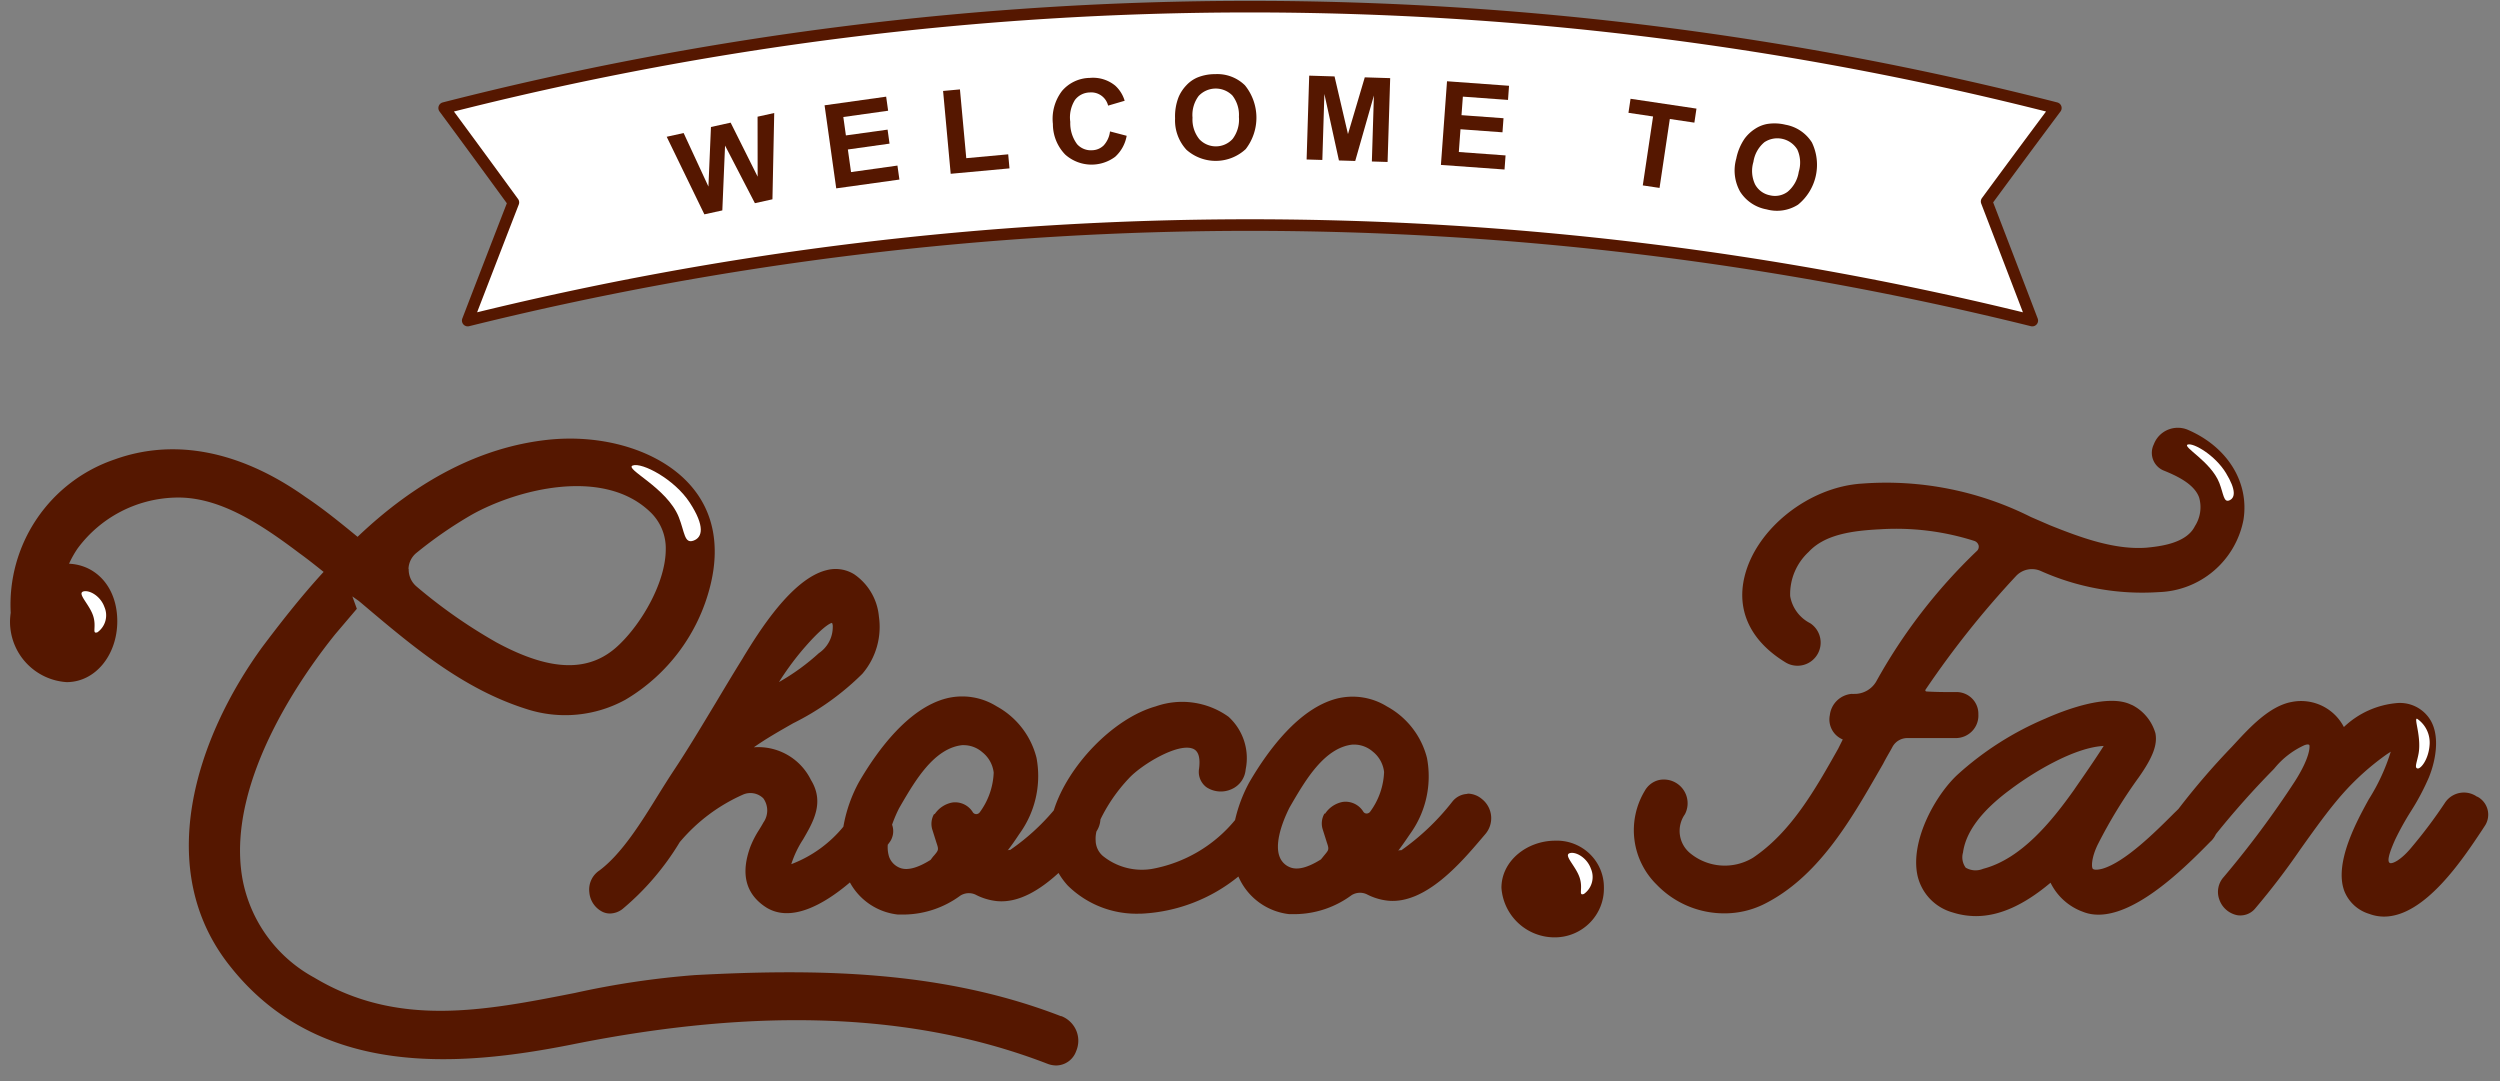 <svg xmlns="http://www.w3.org/2000/svg" width="215.909" height="93.364" viewBox="0 0 215.909 93.364"><rect x="0" y="0" width="215.909" height="93.364" fill="#808080" stroke="none"/><defs><style>.a{fill:#551700;}.b,.d{fill:#fff;}.c{fill:none;}.d{stroke:#551700;stroke-linecap:round;stroke-linejoin:round;}</style></defs><g transform="translate(-45.03 -999.314)"><g transform="translate(-11.432 -3.568)"><g transform="translate(56.462 1038.086)"><path class="a" d="M177.031,1071.527c-2.381,0-4.631,1.711-4.631,4.072a4.6,4.6,0,0,0,4.631,4.277,4.256,4.256,0,0,0,3.009-1.266,4.189,4.189,0,0,0,1.209-3.011,4,4,0,0,0-1.23-2.936,4.077,4.077,0,0,0-2.987-1.136" transform="translate(-42.73 -1034.126)"/><path class="a" d="M148,1090.361c-10.428-4.037-21.362-4.089-31.613-3.55a73.988,73.988,0,0,0-10.351,1.54c-7.869,1.551-15.3,3.011-22.531-1.326a12.239,12.239,0,0,1-6.2-8.555c-1.51-8.632,5.8-18.349,8.03-21.113l1.854-2.181-.388-1.069.559.394.216.18c4.313,3.644,8.7,7.4,14.267,9.153a10.805,10.805,0,0,0,8.557-.813,15.9,15.9,0,0,0,7.306-9.8c.862-3.421.311-6.441-1.725-8.734-2.588-2.934-7.452-4.457-12.429-3.892-5.624.642-11.109,3.421-16.3,8.366-1.441-1.181-2.933-2.4-4.468-3.422-5.615-3.995-11.333-5.132-16.517-3.259a13.243,13.243,0,0,0-8.971,13.242,5.66,5.66,0,0,0-.06.753,5.227,5.227,0,0,0,4.891,5.235c2.493,0,4.373-2.361,4.373-5.257s-1.777-4.859-4.166-4.97a8.631,8.631,0,0,1,.734-1.309,10.827,10.827,0,0,1,8.373-4.4c3.822-.145,7.461,2.293,10.808,4.816.664.479,1.32,1,2.07,1.6-2.053,2.237-3.89,4.619-5.288,6.476-5.719,7.853-9.488,19.231-2.76,27.614,7.651,9.65,19.779,8.649,29.415,6.741,16.293-3.285,29.742-2.746,41.109,1.634a2.146,2.146,0,0,0,.794.162,1.851,1.851,0,0,0,1.727-1.251,2.261,2.261,0,0,0,0-1.774,2.3,2.3,0,0,0-1.283-1.237M91.65,1051.738a1.862,1.862,0,0,1,.734-1.428,36.232,36.232,0,0,1,4.744-3.268c3.932-2.191,11.264-4.072,15.309-.311a4.329,4.329,0,0,1,1.432,3.3c0,2.832-2.053,6.375-4.045,8.264-2.5,2.4-5.865,2.335-10.575-.214a44.688,44.688,0,0,1-6.9-4.825,1.91,1.91,0,0,1-.681-1.522" transform="translate(-56.371 -1037.803)"/><path class="a" d="M177.811,1069.973a1.735,1.735,0,0,0-1.311.671,20.691,20.691,0,0,1-4.4,4.192h-.147l-.121.035c.371-.479.69-.959,1.007-1.421a8.5,8.5,0,0,0,1.475-6.579,7.033,7.033,0,0,0-3.45-4.448,5.632,5.632,0,0,0-4.382-.671c-3.218.855-5.865,4.389-7.513,7.219a12.609,12.609,0,0,0-1.23,3.259,12.1,12.1,0,0,1-7.168,4.218,5.355,5.355,0,0,1-4.243-1.112,1.79,1.79,0,0,1-.629-1.325,2.666,2.666,0,0,1,.069-.8,2.082,2.082,0,0,0,.344-1.035,14.182,14.182,0,0,1,2.433-3.524c1.087-1.2,4.313-3.148,5.592-2.567q.671.309.492,1.711a1.653,1.653,0,0,0,.63,1.592,2.249,2.249,0,0,0,2.165.18,2.041,2.041,0,0,0,1.23-1.711,4.827,4.827,0,0,0-1.484-4.551,6.872,6.872,0,0,0-6.28-.895c-3.709,1.043-7.626,5.184-8.807,8.982a19.021,19.021,0,0,1-3.767,3.417h-.13l-.086.042c.379-.479.7-.959,1.007-1.421a8.5,8.5,0,0,0,1.483-6.579,7.014,7.014,0,0,0-3.45-4.448,5.61,5.61,0,0,0-4.373-.671c-3.226.856-5.865,4.389-7.513,7.219a12.466,12.466,0,0,0-1.342,3.85,10.747,10.747,0,0,1-4.5,3.238,8.729,8.729,0,0,1,1.018-2.138c.862-1.489,1.88-3.182.681-5.132a5.062,5.062,0,0,0-4.933-2.823c1.078-.762,2.26-1.428,3.4-2.079a23,23,0,0,0,5.978-4.277,6.231,6.231,0,0,0,1.424-4.936,4.954,4.954,0,0,0-2.125-3.644,3.038,3.038,0,0,0-2.372-.368c-3.044.727-5.934,5.441-7.168,7.451l-.1.171c-.776,1.249-1.536,2.515-2.286,3.772-1.208,2-2.442,4.08-3.761,6.056-.388.591-.794,1.24-1.216,1.916-1.483,2.4-3.174,5.132-5.115,6.579a1.973,1.973,0,0,0-.867,1.873,2.072,2.072,0,0,0,1.173,1.711,1.526,1.526,0,0,0,.613.129,1.815,1.815,0,0,0,1.087-.394,22.986,22.986,0,0,0,4.933-5.766,15.135,15.135,0,0,1,5.5-4.124,1.59,1.59,0,0,1,1.725.342,1.8,1.8,0,0,1,0,2.087c-.121.224-.251.436-.379.642a8.293,8.293,0,0,0-.734,1.42c-.862,2.327-.44,4.1,1.342,5.257,2.14,1.351,4.968-.214,7.245-2.147a5.387,5.387,0,0,0,4.138,2.772h.6a8.361,8.361,0,0,0,4.8-1.634,1.382,1.382,0,0,1,1.311-.085,5.127,5.127,0,0,0,1.854.559c1.9.18,3.752-1,5.314-2.429a6.226,6.226,0,0,0,.811,1.1,8.452,8.452,0,0,0,6.245,2.412h.138a14.339,14.339,0,0,0,8.341-3.208,5.438,5.438,0,0,0,4.382,3.25h.6a8.351,8.351,0,0,0,4.787-1.634,1.382,1.382,0,0,1,1.311-.085,5.127,5.127,0,0,0,1.854.559c3.226.3,6.271-3.259,8.082-5.39l.328-.385h0a2.109,2.109,0,0,0-.27-2.971l-.049-.04a1.938,1.938,0,0,0-1.243-.462m-12.343,1.711a1.7,1.7,0,0,0-.147,1.411l.362,1.146c.19.548.147.6-.224,1.043l-.3.369c-1.173.736-2.079.958-2.726.659a1.565,1.565,0,0,1-.862-.933c-.336-.915,0-2.447.862-4.183l.216-.377c1.19-2.028,2.821-4.816,5.235-5.081h.2a2.473,2.473,0,0,1,1.552.607,2.623,2.623,0,0,1,.975,1.762,6.166,6.166,0,0,1-1.2,3.422.377.377,0,0,1-.293.162.336.336,0,0,1-.293-.145,1.8,1.8,0,0,0-1.79-.856,2.348,2.348,0,0,0-1.527,1.027m-33.752,0a1.7,1.7,0,0,0-.147,1.411l.362,1.146c.19.548.147.6-.224,1.043-.1.1-.19.232-.3.377-1.173.736-2.087.958-2.726.659a1.61,1.61,0,0,1-.862-.933,2.79,2.79,0,0,1-.112-1.035l.121-.162h0a1.628,1.628,0,0,0,.251-1.566,11.81,11.81,0,0,1,.6-1.411l.216-.377c1.19-2.028,2.821-4.816,5.235-5.081h.19a2.459,2.459,0,0,1,1.552.608,2.632,2.632,0,0,1,.983,1.762,6.167,6.167,0,0,1-1.2,3.422.378.378,0,0,1-.293.162.354.354,0,0,1-.3-.145,1.789,1.789,0,0,0-1.79-.855,2.349,2.349,0,0,0-1.527,1.027m-13.438-11.425a24.845,24.845,0,0,1,1.924-2.652c1.725-2.044,2.5-2.46,2.665-2.46h0a.717.717,0,0,1,.06.351,2.713,2.713,0,0,1-1.2,2.258,18.941,18.941,0,0,1-3.45,2.5" transform="translate(-51.074 -1036.611)"/><path class="a" d="M212.379,1064.4a1.866,1.866,0,0,0-.567-1.4,1.9,1.9,0,0,0-1.426-.531c-.794,0-1.613,0-2.461-.051a.121.121,0,0,1-.112-.052.1.1,0,0,1,0-.1,80.016,80.016,0,0,1,7.84-9.842,1.884,1.884,0,0,1,2.087-.427,21.437,21.437,0,0,0,10.2,1.839,7.7,7.7,0,0,0,7.331-6.22c.535-3.276-1.4-6.356-4.847-7.819a2.242,2.242,0,0,0-1.722.036,2.211,2.211,0,0,0-1.173,1.247,1.654,1.654,0,0,0,.923,2.282c1.173.479,2.588,1.172,2.993,2.3a3.019,3.019,0,0,1-.362,2.472c-.742,1.514-3.071,1.754-4.183,1.864-2.76.2-5.641-.856-8.332-1.934l-1.639-.71a27.821,27.821,0,0,0-14.6-2.891c-4.571.282-9.118,3.875-10.135,8-.742,2.994.544,5.655,3.606,7.486a2,2,0,0,0,2.052-3.43,3.235,3.235,0,0,1-1.725-2.335,4.969,4.969,0,0,1,1.6-3.824c1.4-1.514,3.787-1.831,6.167-1.951a22.186,22.186,0,0,1,8.142,1.007.569.569,0,0,1,.371.41.508.508,0,0,1-.181.479,47.172,47.172,0,0,0-8.677,11.266,2.166,2.166,0,0,1-1.726,1.052h-.138a.894.894,0,0,1-.233,0,2.08,2.08,0,0,0-1.9,1.839,1.87,1.87,0,0,0,1.118,2.1l-.4.8c-1.993,3.542-4.062,7.2-7.349,9.411a4.707,4.707,0,0,1-5.469-.419,2.492,2.492,0,0,1-.414-3.336,2.051,2.051,0,0,0-2.284-2.944,1.907,1.907,0,0,0-1.184.924,6.59,6.59,0,0,0,1.027,8.1,8.093,8.093,0,0,0,5.83,2.481,7.68,7.68,0,0,0,3.45-.8c4.64-2.318,7.444-7.186,9.9-11.463l.371-.642c.13-.256.267-.5.4-.736s.293-.5.423-.753a1.457,1.457,0,0,1,1.243-.744h4.183a1.965,1.965,0,0,0,1.433-.589,1.928,1.928,0,0,0,.551-1.438" transform="translate(-41.521 -1037.902)"/><path class="a" d="M252.854,1069a1.961,1.961,0,0,0-2.729.484l-.031.046a41.158,41.158,0,0,1-2.846,3.8c-.966,1.189-1.725,1.5-1.915,1.4s-.207-.53.457-2.013a24.45,24.45,0,0,1,1.342-2.421,20.5,20.5,0,0,0,1.578-2.968c.639-1.583.983-3.772,0-5.133a3.074,3.074,0,0,0-2.76-1.275,7.577,7.577,0,0,0-4.586,2.07,4.161,4.161,0,0,0-4.52-2.164c-1.9.351-3.614,2.207-4.865,3.559l-.293.316a62.7,62.7,0,0,0-4.615,5.369l-.388.377c-1.566,1.566-4.183,4.183-6.151,4.773-.447.12-.767.12-.862,0s-.147-.856.423-2.053a42.928,42.928,0,0,1,3.571-5.852c1.2-1.711,1.613-2.8,1.424-3.789a3.97,3.97,0,0,0-1.984-2.422l-.147-.06h0c-2.027-.966-5.832.53-7.392,1.224a26.879,26.879,0,0,0-7.5,4.773c-1.9,1.711-4.175,5.7-3.528,8.76a4.291,4.291,0,0,0,3.037,3.2,6.68,6.68,0,0,0,2.013.317c2.036,0,4.157-.958,6.443-2.883a5.019,5.019,0,0,0,2.786,2.507c3.632,1.463,8.8-3.8,11.016-6.049l.1-.094a2.089,2.089,0,0,0,.379-.559,74.388,74.388,0,0,1,4.942-5.561l.112-.12a7.157,7.157,0,0,1,2.588-2c.258-.094.4-.077.432,0s.112.992-1.276,3.156a82.646,82.646,0,0,1-6.132,8.238,1.915,1.915,0,0,0-.371,1.934,2.062,2.062,0,0,0,1.536,1.351,1.673,1.673,0,0,0,1.6-.624,62.213,62.213,0,0,0,3.847-5.039c1.259-1.771,2.407-3.371,3.553-4.687a22.217,22.217,0,0,1,3.959-3.567l.311-.2a17.165,17.165,0,0,1-1.9,4.115c-.983,1.79-3.037,5.5-2.1,7.941a3.346,3.346,0,0,0,2.147,1.951,3.644,3.644,0,0,0,1.268.232c3.528,0,6.8-4.954,8.47-7.468l.2-.308a1.754,1.754,0,0,0-.394-2.449,1.8,1.8,0,0,0-.185-.117m-32.295-4.4c-.44.7-1.243,1.9-2.407,3.567l-.138.206c-1.924,2.712-4.563,5.988-7.875,6.844a1.676,1.676,0,0,1-1.5-.1,1.512,1.512,0,0,1-.233-1.308c.242-1.789,1.613-3.618,4.089-5.441,1.845-1.395,5.469-3.636,8.065-3.764" transform="translate(-38.938 -1035.404)"/><path class="b" d="M177.674,1072.5c-.518.18.526,1.1.862,2.079s-.138,1.617.379,1.437a1.8,1.8,0,0,0,.6-2.19c-.346-.966-1.342-1.505-1.845-1.326" transform="translate(-42.122 -1034.014)"/><path class="b" d="M62.894,1052.293c-.509.18.535,1.1.862,2.079s-.138,1.617.379,1.437a1.8,1.8,0,0,0,.6-2.181c-.344-.975-1.342-1.514-1.854-1.334" transform="translate(-55.717 -1036.408)"/><path class="b" d="M225.405,1040.936c-.518.188,1.993,1.454,2.726,3.319.371.966.371,1.711.862,1.506s.63-.856-.3-2.378-2.776-2.6-3.286-2.447" transform="translate(-36.461 -1037.75)"/><path class="b" d="M105.339,1042.557c-.794.274,2.95,1.908,3.968,4.457.518,1.309.474,2.318,1.268,2.036s1-1.257-.319-3.285-4.123-3.491-4.921-3.208" transform="translate(-50.686 -1037.561)"/><path class="b" d="M243.108,1062.111c-.285-.06.4,1.6.13,3.037-.138.736-.371,1.2-.086,1.257s.966-.8,1.044-2.061a2.49,2.49,0,0,0-1.087-2.237" transform="translate(-34.366 -1035.241)"/><rect class="c" width="215.909" height="58.159"/></g></g><path class="d" d="M220.545,1027a280.8,280.8,0,0,0-135.12,0q1.969-5.117,3.943-10.205-2.992-4.108-5.978-8.151a280.973,280.973,0,0,1,139.19,0q-2.986,4-5.979,8.072Q218.575,1021.845,220.545,1027Z"/><path class="a" d="M105.862,1017.826l-3.253-6.7,1.462-.323,2.141,4.623.219-5.145,1.7-.375,2.332,4.666-.006-5.18,1.438-.318-.154,7.453-1.515.335-2.578-4.976-.235,5.6Z"/><path class="a" d="M117.25,1015.582l-1.007-7.174,5.319-.746.17,1.214-3.87.543.223,1.59,3.6-.5.169,1.209-3.6.505.274,1.952,4.008-.562.17,1.208Z"/><path class="a" d="M127.135,1014.323l-.657-7.154,1.456-.134.546,5.94,3.622-.333.111,1.214Z"/><path class="a" d="M140.894,1010.664l1.439.377a3.185,3.185,0,0,1-.994,1.814,3.413,3.413,0,0,1-4.312-.191,3.777,3.777,0,0,1-1.065-2.644,3.967,3.967,0,0,1,.79-2.854,3.208,3.208,0,0,1,2.4-1.124,3.015,3.015,0,0,1,2.2.675,2.874,2.874,0,0,1,.808,1.3l-1.429.419a1.5,1.5,0,0,0-1.586-1.137,1.646,1.646,0,0,0-1.276.644,2.83,2.83,0,0,0-.406,1.9,3.031,3.031,0,0,0,.593,1.929,1.6,1.6,0,0,0,1.313.517,1.464,1.464,0,0,0,.983-.421A2.157,2.157,0,0,0,140.894,1010.664Z"/><path class="a" d="M146.514,1009.542a4.575,4.575,0,0,1,.311-1.861,3.4,3.4,0,0,1,.663-1,2.816,2.816,0,0,1,.929-.663,3.974,3.974,0,0,1,1.559-.3,3.4,3.4,0,0,1,2.572.965,4.439,4.439,0,0,1,.067,5.507,3.808,3.808,0,0,1-5.118.06A3.738,3.738,0,0,1,146.514,1009.542Zm1.506-.065a2.714,2.714,0,0,0,.588,1.858,1.953,1.953,0,0,0,2.878-.025,2.768,2.768,0,0,0,.541-1.9,2.723,2.723,0,0,0-.566-1.851,2.023,2.023,0,0,0-2.908.039A2.732,2.732,0,0,0,148.02,1009.477Z"/><path class="a" d="M157.874,1013.088l.223-7.241,2.188.067,1.161,4.98,1.451-4.9,2.194.068-.224,7.24-1.358-.042.176-5.7-1.613,5.655-1.407-.043-1.257-5.744-.176,5.7Z"/><path class="a" d="M169.473,1013.557l.527-7.225,5.356.39-.088,1.222-3.9-.284-.117,1.6,3.628.264-.089,1.217-3.627-.264-.143,1.966,4.036.294-.089,1.218Z"/><path class="a" d="M186.907,1015.327l.888-5.953-2.126-.317.181-1.212,5.693.849-.18,1.212-2.121-.316-.888,5.953Z"/><path class="a" d="M194.98,1013.014a4.639,4.639,0,0,1,.731-1.741,3.427,3.427,0,0,1,.877-.82,2.81,2.81,0,0,1,1.057-.431,3.991,3.991,0,0,1,1.586.064,3.4,3.4,0,0,1,2.281,1.531,4.44,4.44,0,0,1-1.2,5.375,3.379,3.379,0,0,1-2.706.406,3.414,3.414,0,0,1-2.29-1.526A3.741,3.741,0,0,1,194.98,1013.014Zm1.481.283a2.717,2.717,0,0,0,.145,1.944,1.855,1.855,0,0,0,1.269.937,1.833,1.833,0,0,0,1.538-.3,2.763,2.763,0,0,0,.962-1.721,2.722,2.722,0,0,0-.124-1.932,2.023,2.023,0,0,0-2.839-.631A2.737,2.737,0,0,0,196.461,1013.3Z"/></g></svg>